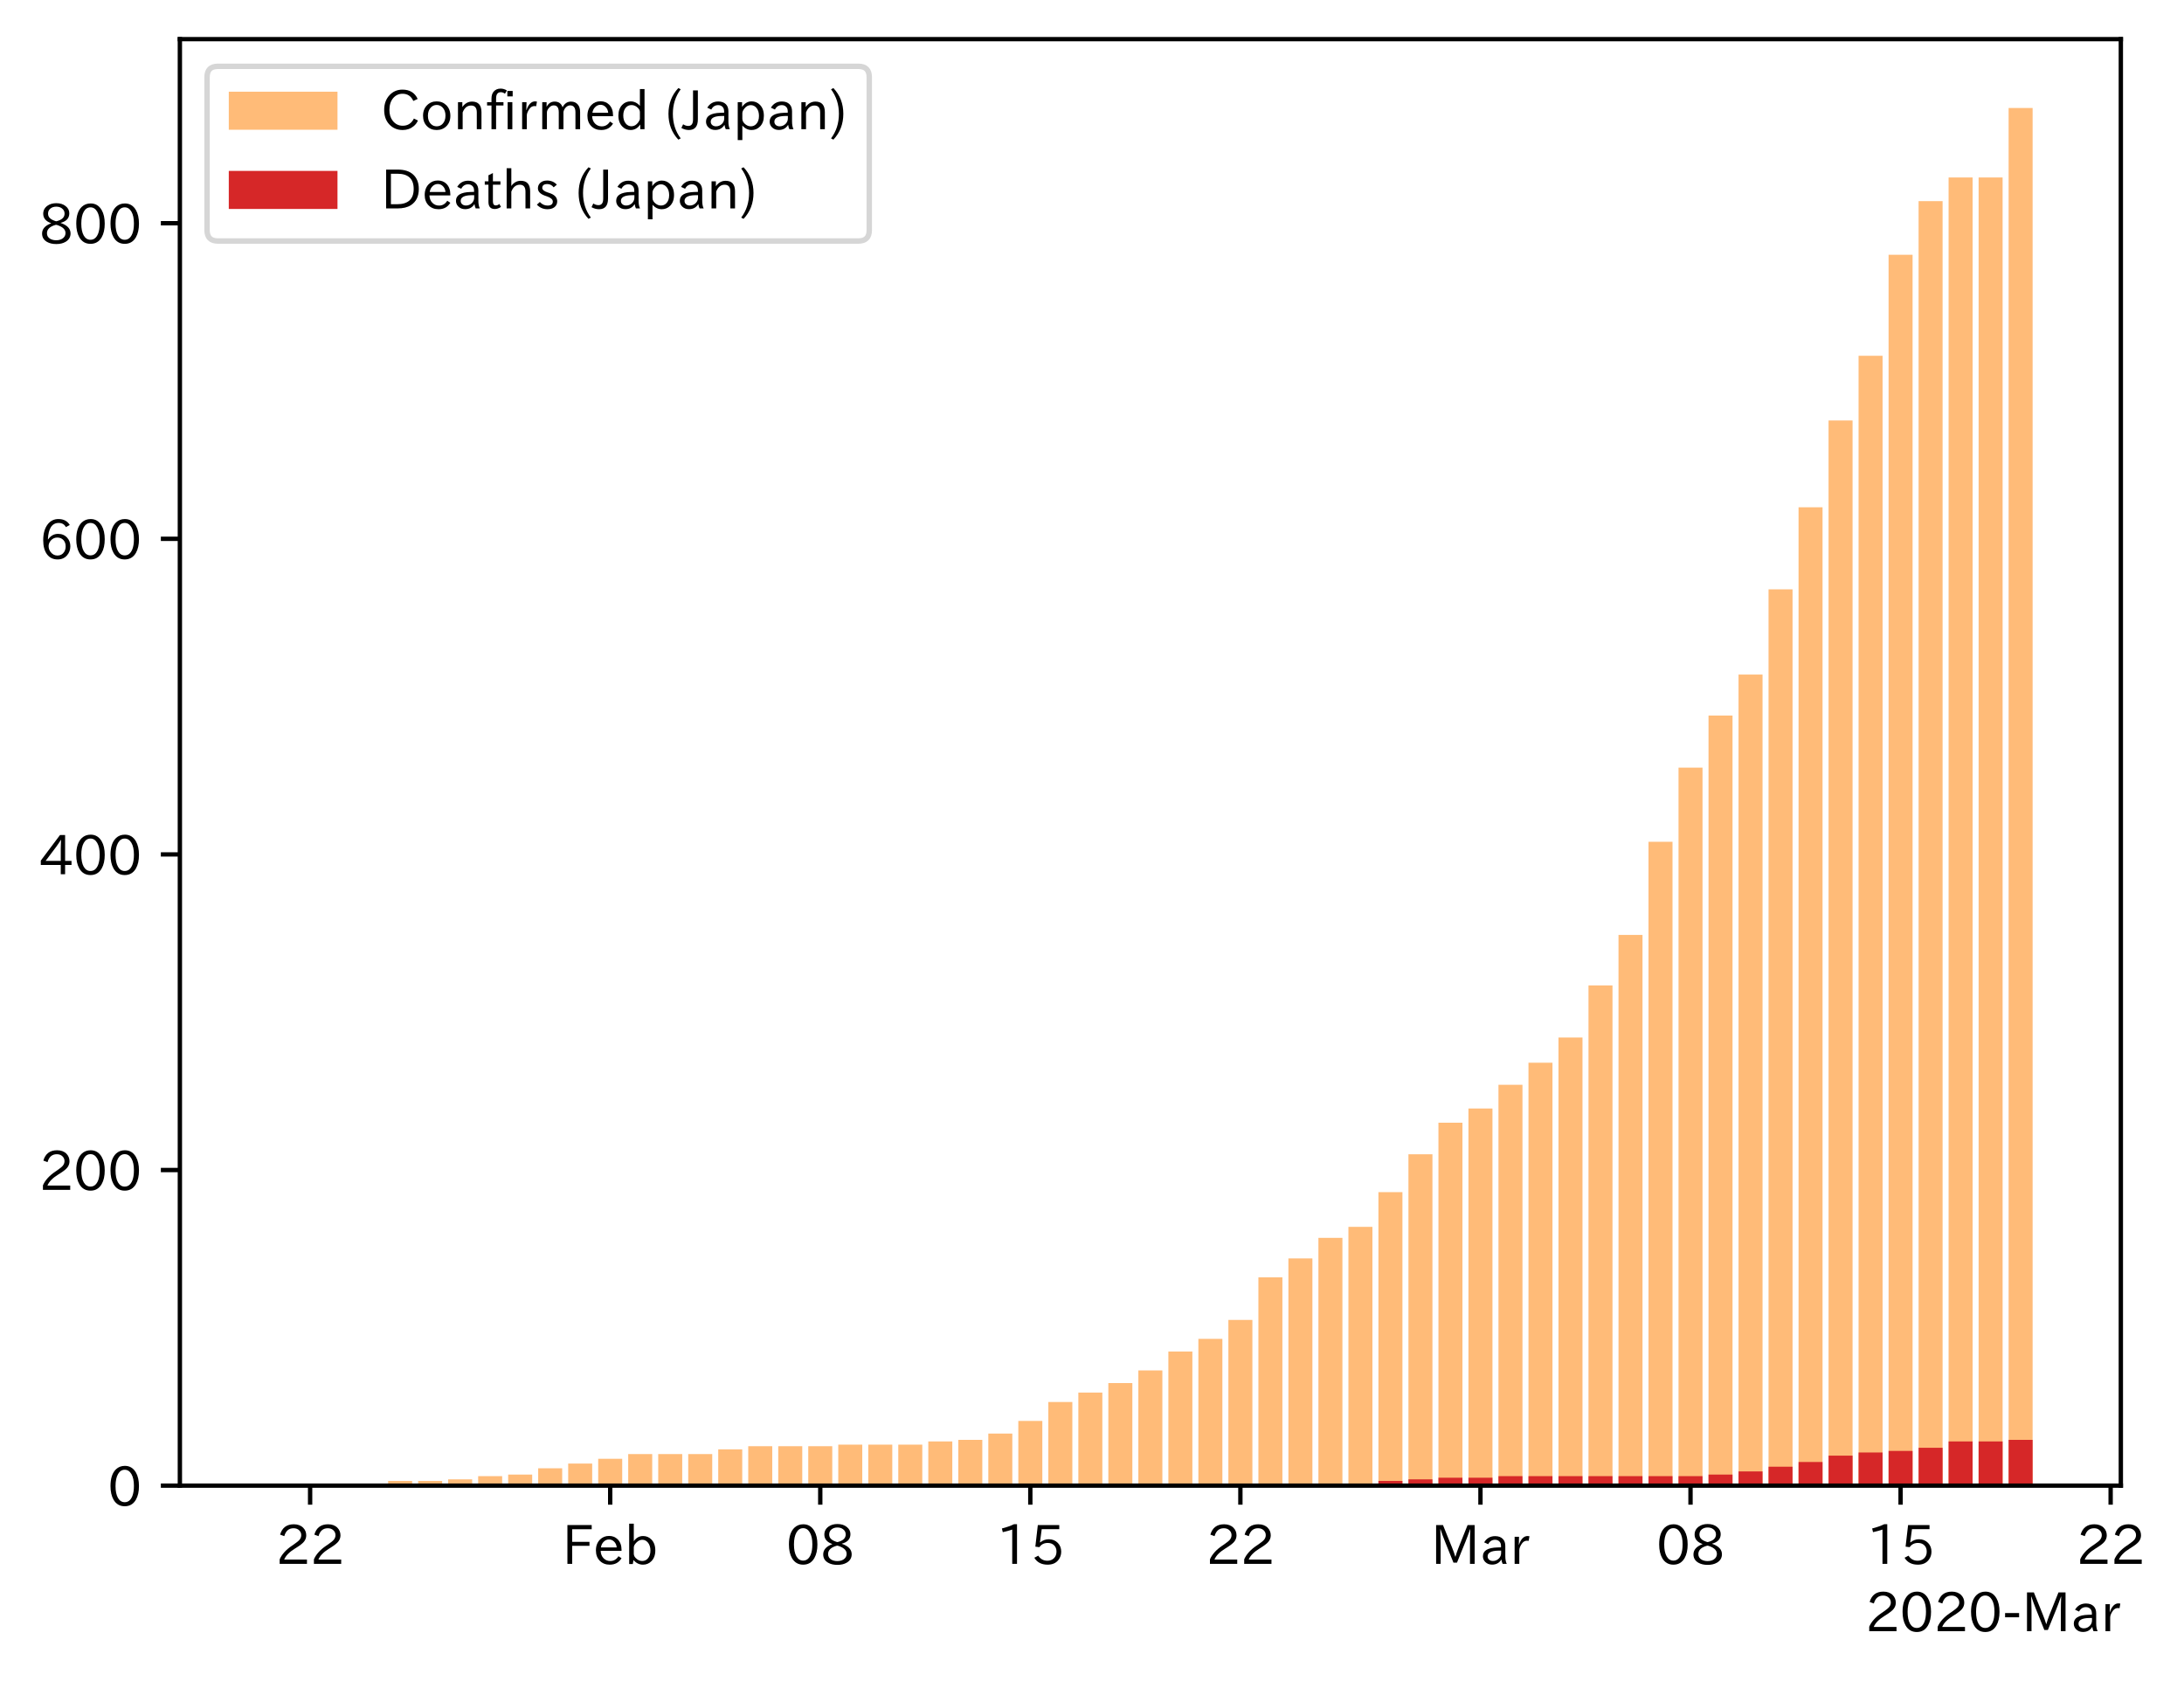 <?xml version="1.0" encoding="utf-8" standalone="no"?>
<!DOCTYPE svg PUBLIC "-//W3C//DTD SVG 1.1//EN"
  "http://www.w3.org/Graphics/SVG/1.1/DTD/svg11.dtd">
<!-- Created with matplotlib (https://matplotlib.org/) -->
<svg height="309.293pt" version="1.1" viewBox="0 0 401.836 309.293" width="401.836pt" xmlns="http://www.w3.org/2000/svg" xmlns:xlink="http://www.w3.org/1999/xlink">
 <defs>
  <style type="text/css">
*{stroke-linecap:butt;stroke-linejoin:round;}
  </style>
 </defs>
 <g id="figure_1">
  <g id="patch_1">
   <path d="M 0 309.293 
L 401.836 309.293 
L 401.836 0 
L 0 0 
z
" style="fill:#ffffff;"/>
  </g>
  <g id="axes_1">
   <g id="patch_2">
    <path d="M 33.095 273.312 
L 390.215 273.312 
L 390.215 7.2 
L 33.095 7.2 
z
" style="fill:#ffffff;"/>
   </g>
   <g id="patch_3">
    <path clip-path="url(#p7e74ed5b62)" d="M 49.328 273.312 
L 53.745 273.312 
L 53.745 273.022 
L 49.328 273.022 
z
" style="fill:#ffbb78;"/>
   </g>
   <g id="patch_4">
    <path clip-path="url(#p7e74ed5b62)" d="M 54.849 273.312 
L 59.266 273.312 
L 59.266 273.022 
L 54.849 273.022 
z
" style="fill:#ffbb78;"/>
   </g>
   <g id="patch_5">
    <path clip-path="url(#p7e74ed5b62)" d="M 60.371 273.312 
L 64.788 273.312 
L 64.788 273.022 
L 60.371 273.022 
z
" style="fill:#ffbb78;"/>
   </g>
   <g id="patch_6">
    <path clip-path="url(#p7e74ed5b62)" d="M 65.892 273.312 
L 70.309 273.312 
L 70.309 273.022 
L 65.892 273.022 
z
" style="fill:#ffbb78;"/>
   </g>
   <g id="patch_7">
    <path clip-path="url(#p7e74ed5b62)" d="M 71.413 273.312 
L 75.83 273.312 
L 75.83 272.441 
L 71.413 272.441 
z
" style="fill:#ffbb78;"/>
   </g>
   <g id="patch_8">
    <path clip-path="url(#p7e74ed5b62)" d="M 76.935 273.312 
L 81.352 273.312 
L 81.352 272.441 
L 76.935 272.441 
z
" style="fill:#ffbb78;"/>
   </g>
   <g id="patch_9">
    <path clip-path="url(#p7e74ed5b62)" d="M 82.456 273.312 
L 86.873 273.312 
L 86.873 272.151 
L 82.456 272.151 
z
" style="fill:#ffbb78;"/>
   </g>
   <g id="patch_10">
    <path clip-path="url(#p7e74ed5b62)" d="M 87.977 273.312 
L 92.394 273.312 
L 92.394 271.57 
L 87.977 271.57 
z
" style="fill:#ffbb78;"/>
   </g>
   <g id="patch_11">
    <path clip-path="url(#p7e74ed5b62)" d="M 93.499 273.312 
L 97.916 273.312 
L 97.916 271.28 
L 93.499 271.28 
z
" style="fill:#ffbb78;"/>
   </g>
   <g id="patch_12">
    <path clip-path="url(#p7e74ed5b62)" d="M 99.02 273.312 
L 103.437 273.312 
L 103.437 270.119 
L 99.02 270.119 
z
" style="fill:#ffbb78;"/>
   </g>
   <g id="patch_13">
    <path clip-path="url(#p7e74ed5b62)" d="M 104.541 273.312 
L 108.958 273.312 
L 108.958 269.248 
L 104.541 269.248 
z
" style="fill:#ffbb78;"/>
   </g>
   <g id="patch_14">
    <path clip-path="url(#p7e74ed5b62)" d="M 110.063 273.312 
L 114.48 273.312 
L 114.48 268.377 
L 110.063 268.377 
z
" style="fill:#ffbb78;"/>
   </g>
   <g id="patch_15">
    <path clip-path="url(#p7e74ed5b62)" d="M 115.584 273.312 
L 120.001 273.312 
L 120.001 267.506 
L 115.584 267.506 
z
" style="fill:#ffbb78;"/>
   </g>
   <g id="patch_16">
    <path clip-path="url(#p7e74ed5b62)" d="M 121.105 273.312 
L 125.522 273.312 
L 125.522 267.506 
L 121.105 267.506 
z
" style="fill:#ffbb78;"/>
   </g>
   <g id="patch_17">
    <path clip-path="url(#p7e74ed5b62)" d="M 126.627 273.312 
L 131.044 273.312 
L 131.044 267.506 
L 126.627 267.506 
z
" style="fill:#ffbb78;"/>
   </g>
   <g id="patch_18">
    <path clip-path="url(#p7e74ed5b62)" d="M 132.148 273.312 
L 136.565 273.312 
L 136.565 266.635 
L 132.148 266.635 
z
" style="fill:#ffbb78;"/>
   </g>
   <g id="patch_19">
    <path clip-path="url(#p7e74ed5b62)" d="M 137.669 273.312 
L 142.086 273.312 
L 142.086 266.054 
L 137.669 266.054 
z
" style="fill:#ffbb78;"/>
   </g>
   <g id="patch_20">
    <path clip-path="url(#p7e74ed5b62)" d="M 143.191 273.312 
L 147.608 273.312 
L 147.608 266.054 
L 143.191 266.054 
z
" style="fill:#ffbb78;"/>
   </g>
   <g id="patch_21">
    <path clip-path="url(#p7e74ed5b62)" d="M 148.712 273.312 
L 153.129 273.312 
L 153.129 266.054 
L 148.712 266.054 
z
" style="fill:#ffbb78;"/>
   </g>
   <g id="patch_22">
    <path clip-path="url(#p7e74ed5b62)" d="M 154.233 273.312 
L 158.65 273.312 
L 158.65 265.764 
L 154.233 265.764 
z
" style="fill:#ffbb78;"/>
   </g>
   <g id="patch_23">
    <path clip-path="url(#p7e74ed5b62)" d="M 159.755 273.312 
L 164.172 273.312 
L 164.172 265.764 
L 159.755 265.764 
z
" style="fill:#ffbb78;"/>
   </g>
   <g id="patch_24">
    <path clip-path="url(#p7e74ed5b62)" d="M 165.276 273.312 
L 169.693 273.312 
L 169.693 265.764 
L 165.276 265.764 
z
" style="fill:#ffbb78;"/>
   </g>
   <g id="patch_25">
    <path clip-path="url(#p7e74ed5b62)" d="M 170.797 273.312 
L 175.214 273.312 
L 175.214 265.183 
L 170.797 265.183 
z
" style="fill:#ffbb78;"/>
   </g>
   <g id="patch_26">
    <path clip-path="url(#p7e74ed5b62)" d="M 176.319 273.312 
L 180.736 273.312 
L 180.736 264.893 
L 176.319 264.893 
z
" style="fill:#ffbb78;"/>
   </g>
   <g id="patch_27">
    <path clip-path="url(#p7e74ed5b62)" d="M 181.84 273.312 
L 186.257 273.312 
L 186.257 263.732 
L 181.84 263.732 
z
" style="fill:#ffbb78;"/>
   </g>
   <g id="patch_28">
    <path clip-path="url(#p7e74ed5b62)" d="M 187.361 273.312 
L 191.779 273.312 
L 191.779 261.409 
L 187.361 261.409 
z
" style="fill:#ffbb78;"/>
   </g>
   <g id="patch_29">
    <path clip-path="url(#p7e74ed5b62)" d="M 192.883 273.312 
L 197.3 273.312 
L 197.3 257.926 
L 192.883 257.926 
z
" style="fill:#ffbb78;"/>
   </g>
   <g id="patch_30">
    <path clip-path="url(#p7e74ed5b62)" d="M 198.404 273.312 
L 202.821 273.312 
L 202.821 256.184 
L 198.404 256.184 
z
" style="fill:#ffbb78;"/>
   </g>
   <g id="patch_31">
    <path clip-path="url(#p7e74ed5b62)" d="M 203.925 273.312 
L 208.343 273.312 
L 208.343 254.442 
L 203.925 254.442 
z
" style="fill:#ffbb78;"/>
   </g>
   <g id="patch_32">
    <path clip-path="url(#p7e74ed5b62)" d="M 209.447 273.312 
L 213.864 273.312 
L 213.864 252.119 
L 209.447 252.119 
z
" style="fill:#ffbb78;"/>
   </g>
   <g id="patch_33">
    <path clip-path="url(#p7e74ed5b62)" d="M 214.968 273.312 
L 219.385 273.312 
L 219.385 248.636 
L 214.968 248.636 
z
" style="fill:#ffbb78;"/>
   </g>
   <g id="patch_34">
    <path clip-path="url(#p7e74ed5b62)" d="M 220.489 273.312 
L 224.907 273.312 
L 224.907 246.313 
L 220.489 246.313 
z
" style="fill:#ffbb78;"/>
   </g>
   <g id="patch_35">
    <path clip-path="url(#p7e74ed5b62)" d="M 226.011 273.312 
L 230.428 273.312 
L 230.428 242.83 
L 226.011 242.83 
z
" style="fill:#ffbb78;"/>
   </g>
   <g id="patch_36">
    <path clip-path="url(#p7e74ed5b62)" d="M 231.532 273.312 
L 235.949 273.312 
L 235.949 234.991 
L 231.532 234.991 
z
" style="fill:#ffbb78;"/>
   </g>
   <g id="patch_37">
    <path clip-path="url(#p7e74ed5b62)" d="M 237.053 273.312 
L 241.471 273.312 
L 241.471 231.507 
L 237.053 231.507 
z
" style="fill:#ffbb78;"/>
   </g>
   <g id="patch_38">
    <path clip-path="url(#p7e74ed5b62)" d="M 242.575 273.312 
L 246.992 273.312 
L 246.992 227.733 
L 242.575 227.733 
z
" style="fill:#ffbb78;"/>
   </g>
   <g id="patch_39">
    <path clip-path="url(#p7e74ed5b62)" d="M 248.096 273.312 
L 252.513 273.312 
L 252.513 225.701 
L 248.096 225.701 
z
" style="fill:#ffbb78;"/>
   </g>
   <g id="patch_40">
    <path clip-path="url(#p7e74ed5b62)" d="M 253.617 273.312 
L 258.035 273.312 
L 258.035 219.314 
L 253.617 219.314 
z
" style="fill:#ffbb78;"/>
   </g>
   <g id="patch_41">
    <path clip-path="url(#p7e74ed5b62)" d="M 259.139 273.312 
L 263.556 273.312 
L 263.556 212.347 
L 259.139 212.347 
z
" style="fill:#ffbb78;"/>
   </g>
   <g id="patch_42">
    <path clip-path="url(#p7e74ed5b62)" d="M 264.66 273.312 
L 269.077 273.312 
L 269.077 206.541 
L 264.66 206.541 
z
" style="fill:#ffbb78;"/>
   </g>
   <g id="patch_43">
    <path clip-path="url(#p7e74ed5b62)" d="M 270.181 273.312 
L 274.599 273.312 
L 274.599 203.928 
L 270.181 203.928 
z
" style="fill:#ffbb78;"/>
   </g>
   <g id="patch_44">
    <path clip-path="url(#p7e74ed5b62)" d="M 275.703 273.312 
L 280.12 273.312 
L 280.12 199.573 
L 275.703 199.573 
z
" style="fill:#ffbb78;"/>
   </g>
   <g id="patch_45">
    <path clip-path="url(#p7e74ed5b62)" d="M 281.224 273.312 
L 285.641 273.312 
L 285.641 195.509 
L 281.224 195.509 
z
" style="fill:#ffbb78;"/>
   </g>
   <g id="patch_46">
    <path clip-path="url(#p7e74ed5b62)" d="M 286.745 273.312 
L 291.163 273.312 
L 291.163 190.864 
L 286.745 190.864 
z
" style="fill:#ffbb78;"/>
   </g>
   <g id="patch_47">
    <path clip-path="url(#p7e74ed5b62)" d="M 292.267 273.312 
L 296.684 273.312 
L 296.684 181.284 
L 292.267 181.284 
z
" style="fill:#ffbb78;"/>
   </g>
   <g id="patch_48">
    <path clip-path="url(#p7e74ed5b62)" d="M 297.788 273.312 
L 302.205 273.312 
L 302.205 171.994 
L 297.788 171.994 
z
" style="fill:#ffbb78;"/>
   </g>
   <g id="patch_49">
    <path clip-path="url(#p7e74ed5b62)" d="M 303.309 273.312 
L 307.727 273.312 
L 307.727 154.866 
L 303.309 154.866 
z
" style="fill:#ffbb78;"/>
   </g>
   <g id="patch_50">
    <path clip-path="url(#p7e74ed5b62)" d="M 308.831 273.312 
L 313.248 273.312 
L 313.248 141.221 
L 308.831 141.221 
z
" style="fill:#ffbb78;"/>
   </g>
   <g id="patch_51">
    <path clip-path="url(#p7e74ed5b62)" d="M 314.352 273.312 
L 318.769 273.312 
L 318.769 131.641 
L 314.352 131.641 
z
" style="fill:#ffbb78;"/>
   </g>
   <g id="patch_52">
    <path clip-path="url(#p7e74ed5b62)" d="M 319.873 273.312 
L 324.291 273.312 
L 324.291 124.093 
L 319.873 124.093 
z
" style="fill:#ffbb78;"/>
   </g>
   <g id="patch_53">
    <path clip-path="url(#p7e74ed5b62)" d="M 325.395 273.312 
L 329.812 273.312 
L 329.812 108.416 
L 325.395 108.416 
z
" style="fill:#ffbb78;"/>
   </g>
   <g id="patch_54">
    <path clip-path="url(#p7e74ed5b62)" d="M 330.916 273.312 
L 335.333 273.312 
L 335.333 93.32 
L 330.916 93.32 
z
" style="fill:#ffbb78;"/>
   </g>
   <g id="patch_55">
    <path clip-path="url(#p7e74ed5b62)" d="M 336.438 273.312 
L 340.855 273.312 
L 340.855 77.353 
L 336.438 77.353 
z
" style="fill:#ffbb78;"/>
   </g>
   <g id="patch_56">
    <path clip-path="url(#p7e74ed5b62)" d="M 341.959 273.312 
L 346.376 273.312 
L 346.376 65.451 
L 341.959 65.451 
z
" style="fill:#ffbb78;"/>
   </g>
   <g id="patch_57">
    <path clip-path="url(#p7e74ed5b62)" d="M 347.48 273.312 
L 351.897 273.312 
L 351.897 46.871 
L 347.48 46.871 
z
" style="fill:#ffbb78;"/>
   </g>
   <g id="patch_58">
    <path clip-path="url(#p7e74ed5b62)" d="M 353.002 273.312 
L 357.419 273.312 
L 357.419 37 
L 353.002 37 
z
" style="fill:#ffbb78;"/>
   </g>
   <g id="patch_59">
    <path clip-path="url(#p7e74ed5b62)" d="M 358.523 273.312 
L 362.94 273.312 
L 362.94 32.646 
L 358.523 32.646 
z
" style="fill:#ffbb78;"/>
   </g>
   <g id="patch_60">
    <path clip-path="url(#p7e74ed5b62)" d="M 364.044 273.312 
L 368.461 273.312 
L 368.461 32.646 
L 364.044 32.646 
z
" style="fill:#ffbb78;"/>
   </g>
   <g id="patch_61">
    <path clip-path="url(#p7e74ed5b62)" d="M 369.566 273.312 
L 373.983 273.312 
L 373.983 19.872 
L 369.566 19.872 
z
" style="fill:#ffbb78;"/>
   </g>
   <g id="patch_62">
    <path clip-path="url(#p7e74ed5b62)" d="M 49.328 273.312 
L 53.745 273.312 
L 53.745 273.312 
L 49.328 273.312 
z
" style="fill:#d62728;"/>
   </g>
   <g id="patch_63">
    <path clip-path="url(#p7e74ed5b62)" d="M 54.849 273.312 
L 59.266 273.312 
L 59.266 273.312 
L 54.849 273.312 
z
" style="fill:#d62728;"/>
   </g>
   <g id="patch_64">
    <path clip-path="url(#p7e74ed5b62)" d="M 60.371 273.312 
L 64.788 273.312 
L 64.788 273.312 
L 60.371 273.312 
z
" style="fill:#d62728;"/>
   </g>
   <g id="patch_65">
    <path clip-path="url(#p7e74ed5b62)" d="M 65.892 273.312 
L 70.309 273.312 
L 70.309 273.312 
L 65.892 273.312 
z
" style="fill:#d62728;"/>
   </g>
   <g id="patch_66">
    <path clip-path="url(#p7e74ed5b62)" d="M 71.413 273.312 
L 75.83 273.312 
L 75.83 273.312 
L 71.413 273.312 
z
" style="fill:#d62728;"/>
   </g>
   <g id="patch_67">
    <path clip-path="url(#p7e74ed5b62)" d="M 76.935 273.312 
L 81.352 273.312 
L 81.352 273.312 
L 76.935 273.312 
z
" style="fill:#d62728;"/>
   </g>
   <g id="patch_68">
    <path clip-path="url(#p7e74ed5b62)" d="M 82.456 273.312 
L 86.873 273.312 
L 86.873 273.312 
L 82.456 273.312 
z
" style="fill:#d62728;"/>
   </g>
   <g id="patch_69">
    <path clip-path="url(#p7e74ed5b62)" d="M 87.977 273.312 
L 92.394 273.312 
L 92.394 273.312 
L 87.977 273.312 
z
" style="fill:#d62728;"/>
   </g>
   <g id="patch_70">
    <path clip-path="url(#p7e74ed5b62)" d="M 93.499 273.312 
L 97.916 273.312 
L 97.916 273.312 
L 93.499 273.312 
z
" style="fill:#d62728;"/>
   </g>
   <g id="patch_71">
    <path clip-path="url(#p7e74ed5b62)" d="M 99.02 273.312 
L 103.437 273.312 
L 103.437 273.312 
L 99.02 273.312 
z
" style="fill:#d62728;"/>
   </g>
   <g id="patch_72">
    <path clip-path="url(#p7e74ed5b62)" d="M 104.541 273.312 
L 108.958 273.312 
L 108.958 273.312 
L 104.541 273.312 
z
" style="fill:#d62728;"/>
   </g>
   <g id="patch_73">
    <path clip-path="url(#p7e74ed5b62)" d="M 110.063 273.312 
L 114.48 273.312 
L 114.48 273.312 
L 110.063 273.312 
z
" style="fill:#d62728;"/>
   </g>
   <g id="patch_74">
    <path clip-path="url(#p7e74ed5b62)" d="M 115.584 273.312 
L 120.001 273.312 
L 120.001 273.312 
L 115.584 273.312 
z
" style="fill:#d62728;"/>
   </g>
   <g id="patch_75">
    <path clip-path="url(#p7e74ed5b62)" d="M 121.105 273.312 
L 125.522 273.312 
L 125.522 273.312 
L 121.105 273.312 
z
" style="fill:#d62728;"/>
   </g>
   <g id="patch_76">
    <path clip-path="url(#p7e74ed5b62)" d="M 126.627 273.312 
L 131.044 273.312 
L 131.044 273.312 
L 126.627 273.312 
z
" style="fill:#d62728;"/>
   </g>
   <g id="patch_77">
    <path clip-path="url(#p7e74ed5b62)" d="M 132.148 273.312 
L 136.565 273.312 
L 136.565 273.312 
L 132.148 273.312 
z
" style="fill:#d62728;"/>
   </g>
   <g id="patch_78">
    <path clip-path="url(#p7e74ed5b62)" d="M 137.669 273.312 
L 142.086 273.312 
L 142.086 273.312 
L 137.669 273.312 
z
" style="fill:#d62728;"/>
   </g>
   <g id="patch_79">
    <path clip-path="url(#p7e74ed5b62)" d="M 143.191 273.312 
L 147.608 273.312 
L 147.608 273.312 
L 143.191 273.312 
z
" style="fill:#d62728;"/>
   </g>
   <g id="patch_80">
    <path clip-path="url(#p7e74ed5b62)" d="M 148.712 273.312 
L 153.129 273.312 
L 153.129 273.312 
L 148.712 273.312 
z
" style="fill:#d62728;"/>
   </g>
   <g id="patch_81">
    <path clip-path="url(#p7e74ed5b62)" d="M 154.233 273.312 
L 158.65 273.312 
L 158.65 273.312 
L 154.233 273.312 
z
" style="fill:#d62728;"/>
   </g>
   <g id="patch_82">
    <path clip-path="url(#p7e74ed5b62)" d="M 159.755 273.312 
L 164.172 273.312 
L 164.172 273.312 
L 159.755 273.312 
z
" style="fill:#d62728;"/>
   </g>
   <g id="patch_83">
    <path clip-path="url(#p7e74ed5b62)" d="M 165.276 273.312 
L 169.693 273.312 
L 169.693 273.312 
L 165.276 273.312 
z
" style="fill:#d62728;"/>
   </g>
   <g id="patch_84">
    <path clip-path="url(#p7e74ed5b62)" d="M 170.797 273.312 
L 175.214 273.312 
L 175.214 273.312 
L 170.797 273.312 
z
" style="fill:#d62728;"/>
   </g>
   <g id="patch_85">
    <path clip-path="url(#p7e74ed5b62)" d="M 176.319 273.312 
L 180.736 273.312 
L 180.736 273.312 
L 176.319 273.312 
z
" style="fill:#d62728;"/>
   </g>
   <g id="patch_86">
    <path clip-path="url(#p7e74ed5b62)" d="M 181.84 273.312 
L 186.257 273.312 
L 186.257 273.022 
L 181.84 273.022 
z
" style="fill:#d62728;"/>
   </g>
   <g id="patch_87">
    <path clip-path="url(#p7e74ed5b62)" d="M 187.361 273.312 
L 191.779 273.312 
L 191.779 273.022 
L 187.361 273.022 
z
" style="fill:#d62728;"/>
   </g>
   <g id="patch_88">
    <path clip-path="url(#p7e74ed5b62)" d="M 192.883 273.312 
L 197.3 273.312 
L 197.3 273.022 
L 192.883 273.022 
z
" style="fill:#d62728;"/>
   </g>
   <g id="patch_89">
    <path clip-path="url(#p7e74ed5b62)" d="M 198.404 273.312 
L 202.821 273.312 
L 202.821 273.022 
L 198.404 273.022 
z
" style="fill:#d62728;"/>
   </g>
   <g id="patch_90">
    <path clip-path="url(#p7e74ed5b62)" d="M 203.925 273.312 
L 208.343 273.312 
L 208.343 273.022 
L 203.925 273.022 
z
" style="fill:#d62728;"/>
   </g>
   <g id="patch_91">
    <path clip-path="url(#p7e74ed5b62)" d="M 209.447 273.312 
L 213.864 273.312 
L 213.864 273.022 
L 209.447 273.022 
z
" style="fill:#d62728;"/>
   </g>
   <g id="patch_92">
    <path clip-path="url(#p7e74ed5b62)" d="M 214.968 273.312 
L 219.385 273.312 
L 219.385 273.022 
L 214.968 273.022 
z
" style="fill:#d62728;"/>
   </g>
   <g id="patch_93">
    <path clip-path="url(#p7e74ed5b62)" d="M 220.489 273.312 
L 224.907 273.312 
L 224.907 273.022 
L 220.489 273.022 
z
" style="fill:#d62728;"/>
   </g>
   <g id="patch_94">
    <path clip-path="url(#p7e74ed5b62)" d="M 226.011 273.312 
L 230.428 273.312 
L 230.428 273.022 
L 226.011 273.022 
z
" style="fill:#d62728;"/>
   </g>
   <g id="patch_95">
    <path clip-path="url(#p7e74ed5b62)" d="M 231.532 273.312 
L 235.949 273.312 
L 235.949 273.022 
L 231.532 273.022 
z
" style="fill:#d62728;"/>
   </g>
   <g id="patch_96">
    <path clip-path="url(#p7e74ed5b62)" d="M 237.053 273.312 
L 241.471 273.312 
L 241.471 273.022 
L 237.053 273.022 
z
" style="fill:#d62728;"/>
   </g>
   <g id="patch_97">
    <path clip-path="url(#p7e74ed5b62)" d="M 242.575 273.312 
L 246.992 273.312 
L 246.992 273.022 
L 242.575 273.022 
z
" style="fill:#d62728;"/>
   </g>
   <g id="patch_98">
    <path clip-path="url(#p7e74ed5b62)" d="M 248.096 273.312 
L 252.513 273.312 
L 252.513 273.022 
L 248.096 273.022 
z
" style="fill:#d62728;"/>
   </g>
   <g id="patch_99">
    <path clip-path="url(#p7e74ed5b62)" d="M 253.617 273.312 
L 258.035 273.312 
L 258.035 272.441 
L 253.617 272.441 
z
" style="fill:#d62728;"/>
   </g>
   <g id="patch_100">
    <path clip-path="url(#p7e74ed5b62)" d="M 259.139 273.312 
L 263.556 273.312 
L 263.556 272.151 
L 259.139 272.151 
z
" style="fill:#d62728;"/>
   </g>
   <g id="patch_101">
    <path clip-path="url(#p7e74ed5b62)" d="M 264.66 273.312 
L 269.077 273.312 
L 269.077 271.86 
L 264.66 271.86 
z
" style="fill:#d62728;"/>
   </g>
   <g id="patch_102">
    <path clip-path="url(#p7e74ed5b62)" d="M 270.181 273.312 
L 274.599 273.312 
L 274.599 271.86 
L 270.181 271.86 
z
" style="fill:#d62728;"/>
   </g>
   <g id="patch_103">
    <path clip-path="url(#p7e74ed5b62)" d="M 275.703 273.312 
L 280.12 273.312 
L 280.12 271.57 
L 275.703 271.57 
z
" style="fill:#d62728;"/>
   </g>
   <g id="patch_104">
    <path clip-path="url(#p7e74ed5b62)" d="M 281.224 273.312 
L 285.641 273.312 
L 285.641 271.57 
L 281.224 271.57 
z
" style="fill:#d62728;"/>
   </g>
   <g id="patch_105">
    <path clip-path="url(#p7e74ed5b62)" d="M 286.745 273.312 
L 291.163 273.312 
L 291.163 271.57 
L 286.745 271.57 
z
" style="fill:#d62728;"/>
   </g>
   <g id="patch_106">
    <path clip-path="url(#p7e74ed5b62)" d="M 292.267 273.312 
L 296.684 273.312 
L 296.684 271.57 
L 292.267 271.57 
z
" style="fill:#d62728;"/>
   </g>
   <g id="patch_107">
    <path clip-path="url(#p7e74ed5b62)" d="M 297.788 273.312 
L 302.205 273.312 
L 302.205 271.57 
L 297.788 271.57 
z
" style="fill:#d62728;"/>
   </g>
   <g id="patch_108">
    <path clip-path="url(#p7e74ed5b62)" d="M 303.309 273.312 
L 307.727 273.312 
L 307.727 271.57 
L 303.309 271.57 
z
" style="fill:#d62728;"/>
   </g>
   <g id="patch_109">
    <path clip-path="url(#p7e74ed5b62)" d="M 308.831 273.312 
L 313.248 273.312 
L 313.248 271.57 
L 308.831 271.57 
z
" style="fill:#d62728;"/>
   </g>
   <g id="patch_110">
    <path clip-path="url(#p7e74ed5b62)" d="M 314.352 273.312 
L 318.769 273.312 
L 318.769 271.28 
L 314.352 271.28 
z
" style="fill:#d62728;"/>
   </g>
   <g id="patch_111">
    <path clip-path="url(#p7e74ed5b62)" d="M 319.873 273.312 
L 324.291 273.312 
L 324.291 270.699 
L 319.873 270.699 
z
" style="fill:#d62728;"/>
   </g>
   <g id="patch_112">
    <path clip-path="url(#p7e74ed5b62)" d="M 325.395 273.312 
L 329.812 273.312 
L 329.812 269.828 
L 325.395 269.828 
z
" style="fill:#d62728;"/>
   </g>
   <g id="patch_113">
    <path clip-path="url(#p7e74ed5b62)" d="M 330.916 273.312 
L 335.333 273.312 
L 335.333 268.957 
L 330.916 268.957 
z
" style="fill:#d62728;"/>
   </g>
   <g id="patch_114">
    <path clip-path="url(#p7e74ed5b62)" d="M 336.438 273.312 
L 340.855 273.312 
L 340.855 267.796 
L 336.438 267.796 
z
" style="fill:#d62728;"/>
   </g>
   <g id="patch_115">
    <path clip-path="url(#p7e74ed5b62)" d="M 341.959 273.312 
L 346.376 273.312 
L 346.376 267.216 
L 341.959 267.216 
z
" style="fill:#d62728;"/>
   </g>
   <g id="patch_116">
    <path clip-path="url(#p7e74ed5b62)" d="M 347.48 273.312 
L 351.897 273.312 
L 351.897 266.925 
L 347.48 266.925 
z
" style="fill:#d62728;"/>
   </g>
   <g id="patch_117">
    <path clip-path="url(#p7e74ed5b62)" d="M 353.002 273.312 
L 357.419 273.312 
L 357.419 266.345 
L 353.002 266.345 
z
" style="fill:#d62728;"/>
   </g>
   <g id="patch_118">
    <path clip-path="url(#p7e74ed5b62)" d="M 358.523 273.312 
L 362.94 273.312 
L 362.94 265.183 
L 358.523 265.183 
z
" style="fill:#d62728;"/>
   </g>
   <g id="patch_119">
    <path clip-path="url(#p7e74ed5b62)" d="M 364.044 273.312 
L 368.461 273.312 
L 368.461 265.183 
L 364.044 265.183 
z
" style="fill:#d62728;"/>
   </g>
   <g id="patch_120">
    <path clip-path="url(#p7e74ed5b62)" d="M 369.566 273.312 
L 373.983 273.312 
L 373.983 264.893 
L 369.566 264.893 
z
" style="fill:#d62728;"/>
   </g>
   <g id="matplotlib.axis_1">
    <g id="xtick_1">
     <g id="line2d_1">
      <defs>
       <path d="M 0 0 
L 0 3.5 
" id="m3ea7e4616d" style="stroke:#000000;stroke-width:0.8;"/>
      </defs>
      <g>
       <use style="stroke:#000000;stroke-width:0.8;" x="57.058" xlink:href="#m3ea7e4616d" y="273.312"/>
      </g>
     </g>
     <g id="text_1">
      <!-- 22 -->
      <defs>
       <path d="M 57.172 0.984 
L 6.984 0.984 
L 6.984 9.281 
Q 12.891 23.047 29.594 34.422 
L 32.375 36.281 
Q 40.922 42.141 43.609 45.406 
Q 46.688 49.266 46.688 53.812 
Q 46.688 58.938 43.062 62.547 
Q 39.062 66.547 32.562 66.547 
Q 19.531 66.547 15.484 52 
L 7.766 54.781 
Q 13.328 73.828 33.062 73.828 
Q 43.844 73.828 50.25 67.438 
Q 55.859 61.672 55.859 53.516 
Q 55.859 47.469 52.25 42.531 
Q 48.922 37.75 36.969 30.281 
L 34.859 29 
Q 19.625 19.578 15.281 8.891 
L 57.172 8.891 
z
" id="IPAexGothic-50"/>
      </defs>
      <g transform="translate(50.759 287.803)scale(0.1 -0.1)">
       <use xlink:href="#IPAexGothic-50"/>
       <use x="62.988" xlink:href="#IPAexGothic-50"/>
      </g>
     </g>
    </g>
    <g id="xtick_2">
     <g id="line2d_2">
      <g>
       <use style="stroke:#000000;stroke-width:0.8;" x="112.271" xlink:href="#m3ea7e4616d" y="273.312"/>
      </g>
     </g>
     <g id="text_2">
      <!-- Feb -->
      <defs>
       <path d="M 54.203 64.703 
L 18.312 64.703 
L 18.312 41.5 
L 50.094 41.5 
L 50.094 34.188 
L 18.312 34.188 
L 18.312 0.984 
L 9.516 0.984 
L 9.516 72.406 
L 54.203 72.406 
z
" id="IPAexGothic-70"/>
       <path d="M 13.484 24.906 
Q 13.922 16.266 18.891 11.281 
Q 23.969 6.203 31.203 6.203 
Q 40.719 6.203 46.297 15.094 
L 51.906 11.375 
Q 44.828 -0.484 30.172 -0.484 
Q 19.094 -0.484 11.969 6.594 
Q 4.781 13.812 4.781 25.641 
Q 4.781 38.188 12.312 45.703 
Q 19 52.391 29 52.391 
Q 38.422 52.391 44.781 46.188 
Q 51.906 38.969 51.906 26.906 
L 51.906 24.906 
z
M 43.062 31.203 
Q 42.328 37.984 38.281 41.891 
Q 34.281 45.906 28.812 45.906 
Q 22.469 45.906 17.969 40.484 
Q 14.891 36.812 13.969 31.203 
z
" id="IPAexGothic-101"/>
       <path d="M 17.578 42.672 
Q 24.219 52.203 34.672 52.203 
Q 43.562 52.203 49.859 45.906 
Q 57.172 38.578 57.172 25.688 
Q 57.172 13.094 49.859 5.812 
Q 43.562 -0.484 34.469 -0.484 
Q 24.359 -0.484 17 8.062 
L 15.766 0.688 
L 9.078 0.688 
L 9.078 74.906 
L 17.578 74.906 
z
M 17.578 31.203 
L 17.578 19.578 
Q 17.578 13.875 23.875 9.375 
Q 28.172 6.297 33.109 6.297 
Q 38.875 6.297 42.875 10.297 
Q 48.188 15.766 48.188 25.484 
Q 48.188 34.281 43.797 39.891 
Q 39.453 45.312 33.203 45.312 
Q 27.484 45.312 22.469 40.281 
Q 17.578 35.406 17.578 31.203 
z
" id="IPAexGothic-98"/>
      </defs>
      <g transform="translate(103.448 287.803)scale(0.1 -0.1)">
       <use xlink:href="#IPAexGothic-70"/>
       <use x="57.178" xlink:href="#IPAexGothic-101"/>
       <use x="114.062" xlink:href="#IPAexGothic-98"/>
      </g>
     </g>
    </g>
    <g id="xtick_3">
     <g id="line2d_3">
      <g>
       <use style="stroke:#000000;stroke-width:0.8;" x="150.921" xlink:href="#m3ea7e4616d" y="273.312"/>
      </g>
     </g>
     <g id="text_3">
      <!-- 08 -->
      <defs>
       <path d="M 31.844 73.828 
Q 45.016 73.828 52.094 61.625 
Q 57.719 51.953 57.719 36.625 
Q 57.719 21.438 52.094 11.578 
Q 45.125 -0.484 31.5 -0.484 
Q 17.922 -0.484 10.938 11.578 
Q 5.328 21.438 5.328 36.719 
Q 5.328 58.016 15.625 67.719 
Q 22.172 73.828 31.844 73.828 
z
M 31.5 66.656 
Q 23.688 66.656 19.188 58.734 
Q 14.594 50.734 14.594 36.625 
Q 14.594 22.75 19.094 14.797 
Q 23.641 6.984 31.5 6.984 
Q 40.922 6.984 45.453 18.016 
Q 48.438 25.344 48.438 37.109 
Q 48.438 50.875 43.844 58.734 
Q 39.203 66.656 31.5 66.656 
z
" id="IPAexGothic-48"/>
       <path d="M 39.703 37.891 
Q 57.812 31.734 57.812 18.703 
Q 57.812 8.453 48.438 3.078 
Q 41.609 -0.875 31.5 -0.875 
Q 21.344 -0.875 14.5 3.078 
Q 5.422 8.297 5.422 18.406 
Q 5.422 31.062 22.016 37.203 
L 22.016 37.5 
Q 7.516 42.719 7.516 54.828 
Q 7.516 64.062 15.328 69.625 
Q 21.969 74.312 31.547 74.312 
Q 42.234 74.312 48.922 68.797 
Q 55.516 63.578 55.516 55.719 
Q 55.516 42.281 39.703 38.188 
z
M 31.594 41.016 
Q 46.828 44.625 46.828 55.125 
Q 46.828 61.188 41.797 64.844 
Q 37.703 67.922 31.5 67.922 
Q 25.094 67.922 20.797 64.5 
Q 16.406 60.891 16.406 55.031 
Q 16.406 49.219 21.094 45.703 
Q 23.344 43.891 26.906 42.531 
Q 31 40.875 31.594 41.016 
z
M 30.906 34.516 
Q 14.406 30.172 14.406 19 
Q 14.406 12.109 20.516 8.688 
Q 25.094 6.109 31.391 6.109 
Q 40.234 6.109 45.016 10.891 
Q 48.531 14.406 48.531 19.531 
Q 48.531 24.906 43.656 28.906 
Q 40.766 31.156 36.719 32.812 
Q 31.984 34.719 30.906 34.516 
z
" id="IPAexGothic-56"/>
      </defs>
      <g transform="translate(144.622 287.803)scale(0.1 -0.1)">
       <use xlink:href="#IPAexGothic-48"/>
       <use x="62.988" xlink:href="#IPAexGothic-56"/>
      </g>
     </g>
    </g>
    <g id="xtick_4">
     <g id="line2d_4">
      <g>
       <use style="stroke:#000000;stroke-width:0.8;" x="189.57" xlink:href="#m3ea7e4616d" y="273.312"/>
      </g>
     </g>
     <g id="text_4">
      <!-- 15 -->
      <defs>
       <path d="M 38.484 0.984 
L 29.688 0.984 
L 29.688 64.109 
Q 21.438 61.281 12.312 59.328 
L 10.688 66.109 
Q 23.734 69.391 32.906 73.922 
L 38.484 73.922 
z
" id="IPAexGothic-49"/>
       <path d="M 18.406 40.672 
Q 25.531 46.297 33.938 46.297 
Q 44 46.297 50.641 39.5 
Q 56.844 33.016 56.844 23.391 
Q 56.844 14.656 51.516 8.016 
Q 44.828 -0.484 31.734 -0.484 
Q 14.984 -0.484 7.328 12.25 
L 14.656 16.062 
Q 20.453 6.781 31.453 6.781 
Q 38.531 6.781 43.266 11.188 
Q 48.141 15.828 48.141 23.484 
Q 48.141 30.719 43.844 35.016 
Q 39.359 39.5 32.125 39.5 
Q 21.969 39.5 16.75 31.688 
L 9.234 32.672 
L 13.812 72.406 
L 53.219 72.406 
L 53.219 64.891 
L 20.953 64.891 
L 17.719 40.672 
z
" id="IPAexGothic-53"/>
      </defs>
      <g transform="translate(183.272 287.803)scale(0.1 -0.1)">
       <use xlink:href="#IPAexGothic-49"/>
       <use x="62.988" xlink:href="#IPAexGothic-53"/>
      </g>
     </g>
    </g>
    <g id="xtick_5">
     <g id="line2d_5">
      <g>
       <use style="stroke:#000000;stroke-width:0.8;" x="228.219" xlink:href="#m3ea7e4616d" y="273.312"/>
      </g>
     </g>
     <g id="text_5">
      <!-- 22 -->
      <g transform="translate(221.921 287.803)scale(0.1 -0.1)">
       <use xlink:href="#IPAexGothic-50"/>
       <use x="62.988" xlink:href="#IPAexGothic-50"/>
      </g>
     </g>
    </g>
    <g id="xtick_6">
     <g id="line2d_6">
      <g>
       <use style="stroke:#000000;stroke-width:0.8;" x="272.39" xlink:href="#m3ea7e4616d" y="273.312"/>
      </g>
     </g>
     <g id="text_6">
      <!-- Mar -->
      <defs>
       <path d="M 80.422 0.984 
L 71.828 0.984 
L 71.828 39.594 
Q 71.828 51.266 72.406 64.594 
L 72.016 64.594 
Q 68.062 53.266 63.531 41.797 
L 47.906 3.266 
L 41.406 3.266 
L 25.641 42.578 
Q 20.75 54.781 17.625 64.703 
L 17.234 64.703 
Q 17.828 48.922 17.828 39.891 
L 17.828 0.984 
L 9.516 0.984 
L 9.516 72.406 
L 22.125 72.406 
L 39.109 30.375 
Q 42.141 23 44.828 14.156 
L 45.125 14.156 
Q 47.312 22.125 50.531 30.172 
L 67.438 72.406 
L 80.422 72.406 
z
" id="IPAexGothic-77"/>
       <path d="M 49.312 0.984 
L 41.75 0.984 
Q 39.984 4.734 39.547 8.688 
L 39.203 8.688 
Q 33.547 -0.391 22.312 -0.391 
Q 14.594 -0.391 9.719 4.5 
Q 5.422 8.797 5.422 14.984 
Q 5.422 30.422 32.031 31.203 
L 38.719 31.391 
L 38.719 33.984 
Q 38.719 39.203 35.75 42.188 
Q 32.625 45.312 27.734 45.312 
Q 19.344 45.312 15.141 37.156 
L 7.719 40.578 
Q 14.656 52 27.938 52 
Q 37.109 52 42.047 46.875 
Q 46.625 42.281 46.625 33.891 
L 46.625 15.578 
Q 46.625 6.25 49.312 0.984 
z
M 38.922 25.391 
L 33.453 25.297 
Q 14.109 24.859 14.109 14.891 
Q 14.109 11.375 16.406 9.078 
Q 19.234 6.297 23.828 6.297 
Q 30.219 6.297 34.906 10.984 
Q 38.922 15.141 38.922 21 
z
" id="IPAexGothic-97"/>
       <path d="M 36.078 51.812 
L 34.578 43.266 
Q 32.906 43.609 31.594 43.609 
Q 25.828 43.609 22.078 38.188 
Q 17.391 31.344 17.391 26.172 
L 17.391 0.984 
L 8.797 0.984 
L 8.797 50.781 
L 16.891 50.781 
L 16.5 35.984 
L 16.703 35.984 
Q 22.219 52.203 32.766 52.203 
Q 34.469 52.203 36.078 51.812 
z
" id="IPAexGothic-114"/>
      </defs>
      <g transform="translate(263.281 287.803)scale(0.1 -0.1)">
       <use xlink:href="#IPAexGothic-77"/>
       <use x="90.186" xlink:href="#IPAexGothic-97"/>
       <use x="145.166" xlink:href="#IPAexGothic-114"/>
      </g>
     </g>
    </g>
    <g id="xtick_7">
     <g id="line2d_7">
      <g>
       <use style="stroke:#000000;stroke-width:0.8;" x="311.039" xlink:href="#m3ea7e4616d" y="273.312"/>
      </g>
     </g>
     <g id="text_7">
      <!-- 08 -->
      <g transform="translate(304.741 287.803)scale(0.1 -0.1)">
       <use xlink:href="#IPAexGothic-48"/>
       <use x="62.988" xlink:href="#IPAexGothic-56"/>
      </g>
     </g>
    </g>
    <g id="xtick_8">
     <g id="line2d_8">
      <g>
       <use style="stroke:#000000;stroke-width:0.8;" x="349.689" xlink:href="#m3ea7e4616d" y="273.312"/>
      </g>
     </g>
     <g id="text_8">
      <!-- 15 -->
      <g transform="translate(343.39 287.803)scale(0.1 -0.1)">
       <use xlink:href="#IPAexGothic-49"/>
       <use x="62.988" xlink:href="#IPAexGothic-53"/>
      </g>
     </g>
    </g>
    <g id="xtick_9">
     <g id="line2d_9">
      <g>
       <use style="stroke:#000000;stroke-width:0.8;" x="388.338" xlink:href="#m3ea7e4616d" y="273.312"/>
      </g>
     </g>
     <g id="text_9">
      <!-- 22 -->
      <g transform="translate(382.04 287.803)scale(0.1 -0.1)">
       <use xlink:href="#IPAexGothic-50"/>
       <use x="62.988" xlink:href="#IPAexGothic-50"/>
      </g>
     </g>
    </g>
    <g id="text_10">
     <!-- 2020-Mar -->
     <defs>
      <path d="M 30.766 26.609 
L 4.984 26.609 
L 4.984 34.422 
L 30.766 34.422 
z
" id="IPAexGothic-45"/>
     </defs>
     <g transform="translate(343.223 300.193)scale(0.1 -0.1)">
      <use xlink:href="#IPAexGothic-50"/>
      <use x="62.988" xlink:href="#IPAexGothic-48"/>
      <use x="125.977" xlink:href="#IPAexGothic-50"/>
      <use x="188.965" xlink:href="#IPAexGothic-48"/>
      <use x="251.953" xlink:href="#IPAexGothic-45"/>
      <use x="287.744" xlink:href="#IPAexGothic-77"/>
      <use x="377.93" xlink:href="#IPAexGothic-97"/>
      <use x="432.91" xlink:href="#IPAexGothic-114"/>
     </g>
    </g>
   </g>
   <g id="matplotlib.axis_2">
    <g id="ytick_1">
     <g id="line2d_10">
      <defs>
       <path d="M 0 0 
L -3.5 0 
" id="mdb34e1fa7e" style="stroke:#000000;stroke-width:0.8;"/>
      </defs>
      <g>
       <use style="stroke:#000000;stroke-width:0.8;" x="33.095" xlink:href="#mdb34e1fa7e" y="273.312"/>
      </g>
     </g>
     <g id="text_11">
      <!-- 0 -->
      <g transform="translate(19.797 277.057)scale(0.1 -0.1)">
       <use xlink:href="#IPAexGothic-48"/>
      </g>
     </g>
    </g>
    <g id="ytick_2">
     <g id="line2d_11">
      <g>
       <use style="stroke:#000000;stroke-width:0.8;" x="33.095" xlink:href="#mdb34e1fa7e" y="215.25"/>
      </g>
     </g>
     <g id="text_12">
      <!-- 200 -->
      <g transform="translate(7.2 218.995)scale(0.1 -0.1)">
       <use xlink:href="#IPAexGothic-50"/>
       <use x="62.988" xlink:href="#IPAexGothic-48"/>
       <use x="125.977" xlink:href="#IPAexGothic-48"/>
      </g>
     </g>
    </g>
    <g id="ytick_3">
     <g id="line2d_12">
      <g>
       <use style="stroke:#000000;stroke-width:0.8;" x="33.095" xlink:href="#mdb34e1fa7e" y="157.188"/>
      </g>
     </g>
     <g id="text_13">
      <!-- 400 -->
      <defs>
       <path d="M 59.578 18.109 
L 47.797 18.109 
L 47.797 0.984 
L 39.797 0.984 
L 39.797 18.109 
L 3.078 18.109 
L 3.078 26.125 
L 38.375 73.094 
L 47.797 73.094 
L 47.797 25.531 
L 59.578 25.531 
z
M 40.281 64.203 
L 39.984 64.203 
Q 35.594 57.125 31.297 51.312 
L 11.859 25.531 
L 39.797 25.531 
L 39.797 49.125 
Q 39.797 54.391 40.281 64.203 
z
" id="IPAexGothic-52"/>
      </defs>
      <g transform="translate(7.2 160.934)scale(0.1 -0.1)">
       <use xlink:href="#IPAexGothic-52"/>
       <use x="62.988" xlink:href="#IPAexGothic-48"/>
       <use x="125.977" xlink:href="#IPAexGothic-48"/>
      </g>
     </g>
    </g>
    <g id="ytick_4">
     <g id="line2d_13">
      <g>
       <use style="stroke:#000000;stroke-width:0.8;" x="33.095" xlink:href="#mdb34e1fa7e" y="99.126"/>
      </g>
     </g>
     <g id="text_14">
      <!-- 600 -->
      <defs>
       <path d="M 16.5 36.375 
Q 23.578 46.578 34.906 46.578 
Q 45.406 46.578 51.812 39.266 
Q 57.422 32.906 57.422 23.781 
Q 57.422 13.812 51.125 6.781 
Q 44.578 -0.484 34.031 -0.484 
Q 21.484 -0.484 14.406 9.078 
Q 7.516 18.406 7.516 34.812 
Q 7.516 53.516 15.828 64.203 
Q 23.344 73.828 35.5 73.828 
Q 49.859 73.828 56.391 62.891 
L 49.219 58.984 
Q 45.219 66.656 35.938 66.656 
Q 17.484 66.656 16.109 36.375 
z
M 33.453 39.797 
Q 26.312 39.797 21.625 34.469 
Q 17.438 29.688 17.438 24.078 
Q 17.438 18.062 21.141 13.188 
Q 26.125 6.688 33.734 6.688 
Q 41.703 6.688 45.953 13.188 
Q 48.828 17.625 48.828 23.484 
Q 48.828 30.375 45.016 34.812 
Q 40.625 39.797 33.453 39.797 
z
" id="IPAexGothic-54"/>
      </defs>
      <g transform="translate(7.2 102.872)scale(0.1 -0.1)">
       <use xlink:href="#IPAexGothic-54"/>
       <use x="62.988" xlink:href="#IPAexGothic-48"/>
       <use x="125.977" xlink:href="#IPAexGothic-48"/>
      </g>
     </g>
    </g>
    <g id="ytick_5">
     <g id="line2d_14">
      <g>
       <use style="stroke:#000000;stroke-width:0.8;" x="33.095" xlink:href="#mdb34e1fa7e" y="41.065"/>
      </g>
     </g>
     <g id="text_15">
      <!-- 800 -->
      <g transform="translate(7.2 44.81)scale(0.1 -0.1)">
       <use xlink:href="#IPAexGothic-56"/>
       <use x="62.988" xlink:href="#IPAexGothic-48"/>
       <use x="125.977" xlink:href="#IPAexGothic-48"/>
      </g>
     </g>
    </g>
   </g>
   <g id="patch_121">
    <path d="M 33.095 273.312 
L 33.095 7.2 
" style="fill:none;stroke:#000000;stroke-linecap:square;stroke-linejoin:miter;stroke-width:0.8;"/>
   </g>
   <g id="patch_122">
    <path d="M 390.215 273.312 
L 390.215 7.2 
" style="fill:none;stroke:#000000;stroke-linecap:square;stroke-linejoin:miter;stroke-width:0.8;"/>
   </g>
   <g id="patch_123">
    <path d="M 33.095 273.312 
L 390.215 273.312 
" style="fill:none;stroke:#000000;stroke-linecap:square;stroke-linejoin:miter;stroke-width:0.8;"/>
   </g>
   <g id="patch_124">
    <path d="M 33.095 7.2 
L 390.215 7.2 
" style="fill:none;stroke:#000000;stroke-linecap:square;stroke-linejoin:miter;stroke-width:0.8;"/>
   </g>
   <g id="legend_1">
    <g id="patch_125">
     <path d="M 40.095 44.341 
L 157.938 44.341 
Q 159.938 44.341 159.938 42.341 
L 159.938 14.2 
Q 159.938 12.2 157.938 12.2 
L 40.095 12.2 
Q 38.095 12.2 38.095 14.2 
L 38.095 42.341 
Q 38.095 44.341 40.095 44.341 
z
" style="fill:#ffffff;opacity:0.8;stroke:#cccccc;stroke-linejoin:miter;"/>
    </g>
    <g id="patch_126">
     <path d="M 42.095 23.87 
L 62.095 23.87 
L 62.095 16.87 
L 42.095 16.87 
z
" style="fill:#ffbb78;"/>
    </g>
    <g id="text_16">
     <!-- Confirmed (Japan) -->
     <defs>
      <path d="M 68.016 17 
Q 65.328 10.844 60.297 6.688 
Q 51.766 -0.484 39.984 -0.484 
Q 24.812 -0.484 14.984 10.203 
Q 5.906 20.219 5.906 36.422 
Q 5.906 53.219 15.828 63.719 
Q 25.297 73.828 39.594 73.828 
Q 59.578 73.828 67.531 56.688 
L 59.516 52.984 
Q 53.516 66.219 39.703 66.219 
Q 29.547 66.219 22.703 58.5 
Q 15.531 50.25 15.531 36.281 
Q 15.531 24.219 21.625 16.5 
Q 28.766 7.375 40.047 7.375 
Q 54 7.375 60.594 20.609 
z
" id="IPAexGothic-67"/>
      <path d="M 29.984 52.203 
Q 40.531 52.203 47.75 45.125 
Q 55.172 37.703 55.172 25.594 
Q 55.172 13.875 47.906 6.594 
Q 40.766 -0.484 29.984 -0.484 
Q 19.188 -0.484 12.203 6.5 
Q 4.891 13.766 4.891 25.875 
Q 4.891 37.703 12.312 45.125 
Q 19.391 52.203 29.984 52.203 
z
M 29.984 45.609 
Q 23.734 45.609 19.391 41.109 
Q 13.875 35.594 13.875 25.781 
Q 13.875 16.109 19.281 10.688 
Q 23.688 6.297 29.984 6.297 
Q 36.422 6.297 40.766 10.797 
Q 46.188 16.219 46.188 26.125 
Q 46.188 35.453 40.672 41.109 
Q 36.188 45.609 29.984 45.609 
z
" id="IPAexGothic-111"/>
      <path d="M 52 0.984 
L 43.406 0.984 
L 43.406 31.891 
Q 43.406 44.578 32.906 44.578 
Q 22.312 44.578 17.391 31.891 
L 17.391 0.984 
L 8.797 0.984 
L 8.797 50.781 
L 16.797 50.781 
L 16.797 41.797 
Q 23.828 51.812 34.719 51.812 
Q 52 51.812 52 32.375 
z
" id="IPAexGothic-110"/>
      <path d="M 38.375 72.219 
L 34.812 66.312 
Q 31.109 69.094 27.203 69.094 
Q 18.5 69.094 18.5 57.375 
L 18.5 50.781 
L 32.078 50.781 
L 32.078 44.672 
L 18.5 44.672 
L 18.5 0.984 
L 10.016 0.984 
L 10.016 44.672 
L 1.906 44.672 
L 1.906 50.781 
L 10.016 50.781 
L 10.016 57.172 
Q 10.016 65.438 13.922 70.062 
Q 18.75 75.688 26.703 75.688 
Q 33.062 75.688 38.375 72.219 
z
" id="IPAexGothic-102"/>
      <path d="M 18.406 61.375 
L 8.594 61.375 
L 8.594 71.391 
L 18.406 71.391 
z
M 17.781 0.984 
L 9.188 0.984 
L 9.188 50.781 
L 17.781 50.781 
z
" id="IPAexGothic-105"/>
      <path d="M 78.469 0.984 
L 69.875 0.984 
L 69.875 32.172 
Q 69.875 44.828 60.109 44.828 
Q 55.469 44.828 51.609 40.531 
Q 48.875 37.453 47.797 32.859 
L 47.797 0.984 
L 39.203 0.984 
L 39.203 32.281 
Q 39.203 44.828 29.984 44.828 
Q 25.094 44.828 21.391 40.531 
Q 17.391 36.031 17.391 31.891 
L 17.391 0.984 
L 8.797 0.984 
L 8.797 50.781 
L 16.797 50.781 
L 16.797 42.188 
Q 21.734 51.812 31.688 51.812 
Q 42.578 51.812 46.188 41.359 
Q 51.609 51.812 61.766 51.812 
Q 69.969 51.812 74.562 46 
Q 78.469 41.219 78.469 32.375 
z
" id="IPAexGothic-109"/>
      <path d="M 52.984 0.984 
L 45.172 0.984 
L 45.172 9.672 
Q 38.141 -0.484 27.391 -0.484 
Q 18.453 -0.484 12.312 5.812 
Q 4.891 13.188 4.891 25.984 
Q 4.891 38.531 12.062 45.906 
Q 18.266 52.203 27.391 52.203 
Q 37.25 52.203 44.484 43.891 
L 44.484 74.906 
L 52.984 74.906 
z
M 44.484 20.359 
L 44.484 32.766 
Q 44.484 37.703 38.375 42.281 
Q 34.078 45.406 28.953 45.406 
Q 23.188 45.406 19.188 41.406 
Q 13.875 36.078 13.875 26.219 
Q 13.875 17.328 18.266 11.719 
Q 22.516 6.391 28.859 6.391 
Q 36.281 6.391 41.5 13.672 
Q 44.484 17.719 44.484 20.359 
z
" id="IPAexGothic-100"/>
      <path id="IPAexGothic-32"/>
      <path d="M 30.125 -15.875 
L 25.828 -18.219 
Q 7.625 1.078 7.625 29.297 
Q 7.625 57.469 25.828 76.703 
L 30.125 74.422 
Q 15.719 55.031 15.719 29.391 
Q 15.719 3.172 30.125 -15.875 
z
" id="IPAexGothic-40"/>
      <path d="M 28.422 72.406 
L 28.422 19.281 
Q 28.422 -0.484 11.922 -0.484 
Q 4.734 -0.484 -1.953 3.266 
L 1.312 10.062 
Q 5.906 6.984 10.844 6.984 
Q 19.531 6.984 19.531 18.797 
L 19.531 72.406 
z
" id="IPAexGothic-74"/>
      <path d="M 16.797 42 
Q 23.828 52.203 34.469 52.203 
Q 43.266 52.203 49.562 45.906 
Q 56.891 38.578 56.891 25.688 
Q 56.891 13.141 49.656 5.812 
Q 43.359 -0.484 34.375 -0.484 
Q 24.516 -0.484 17.281 7.766 
L 17.281 -19 
L 8.797 -19 
L 8.797 50.781 
L 16.797 50.781 
z
M 17.281 30.469 
L 17.281 20.172 
Q 17.281 14.016 23.688 9.375 
Q 27.984 6.297 32.906 6.297 
Q 38.578 6.297 42.578 10.297 
Q 47.906 15.578 47.906 25.484 
Q 47.906 34.375 43.5 39.984 
Q 39.109 45.312 32.812 45.312 
Q 25.875 45.312 20.906 38.812 
Q 17.281 34.125 17.281 30.469 
z
" id="IPAexGothic-112"/>
      <path d="M 7.281 76.703 
Q 25.594 57.375 25.594 29.297 
Q 25.594 1.172 7.281 -18.219 
L 2.984 -15.875 
Q 17.484 3.375 17.484 29.391 
Q 17.484 54.828 2.984 74.422 
z
" id="IPAexGothic-41"/>
     </defs>
     <g transform="translate(70.095 23.87)scale(0.1 -0.1)">
      <use xlink:href="#IPAexGothic-67"/>
      <use x="72.51" xlink:href="#IPAexGothic-111"/>
      <use x="132.91" xlink:href="#IPAexGothic-110"/>
      <use x="193.311" xlink:href="#IPAexGothic-102"/>
      <use x="223.926" xlink:href="#IPAexGothic-105"/>
      <use x="250.928" xlink:href="#IPAexGothic-114"/>
      <use x="287.939" xlink:href="#IPAexGothic-109"/>
      <use x="375.049" xlink:href="#IPAexGothic-101"/>
      <use x="431.934" xlink:href="#IPAexGothic-100"/>
      <use x="494.336" xlink:href="#IPAexGothic-32"/>
      <use x="521.338" xlink:href="#IPAexGothic-40"/>
      <use x="554.639" xlink:href="#IPAexGothic-74"/>
      <use x="592.627" xlink:href="#IPAexGothic-97"/>
      <use x="647.607" xlink:href="#IPAexGothic-112"/>
      <use x="709.717" xlink:href="#IPAexGothic-97"/>
      <use x="764.697" xlink:href="#IPAexGothic-110"/>
      <use x="825.098" xlink:href="#IPAexGothic-41"/>
     </g>
    </g>
    <g id="patch_127">
     <path d="M 42.095 38.441 
L 62.095 38.441 
L 62.095 31.441 
L 42.095 31.441 
z
" style="fill:#d62728;"/>
    </g>
    <g id="text_17">
     <!-- Deaths (Japan) -->
     <defs>
      <path d="M 9.516 72.406 
L 31 72.406 
Q 49.359 72.406 59.234 63.281 
Q 69.625 53.812 69.625 36.812 
Q 69.625 16.359 54.938 6.891 
Q 45.703 0.984 30.328 0.984 
L 9.516 0.984 
z
M 18.312 8.688 
L 29.594 8.688 
Q 60.203 8.688 60.203 36.812 
Q 60.203 64.797 30.125 64.797 
L 18.312 64.797 
z
" id="IPAexGothic-68"/>
      <path d="M 33.203 3.766 
Q 27.641 -0.094 21.828 -0.094 
Q 10.203 -0.094 10.203 12.984 
L 10.203 44.672 
L 3.422 44.672 
L 3.422 50.781 
L 10.203 50.781 
L 10.203 61.969 
L 18.406 66.062 
L 18.406 50.781 
L 32.234 50.781 
L 32.234 44.672 
L 18.406 44.672 
L 18.406 14.156 
Q 18.406 6.5 23.641 6.5 
Q 27.156 6.5 30.328 9.188 
z
" id="IPAexGothic-116"/>
      <path d="M 52.297 0.984 
L 43.703 0.984 
L 43.703 31.891 
Q 43.703 44.578 33.297 44.578 
Q 22.609 44.578 17.672 31.891 
L 17.672 0.984 
L 9.078 0.984 
L 9.078 74.906 
L 17.672 74.906 
L 17.672 42.281 
Q 24.469 51.812 35.109 51.812 
Q 52.297 51.812 52.297 32.375 
z
" id="IPAexGothic-104"/>
      <path d="M 34.906 39.797 
Q 30.281 45.797 23.188 45.797 
Q 13.922 45.797 13.922 38.672 
Q 13.922 33.641 23.922 30.375 
L 27.203 29.297 
Q 41.406 24.656 41.406 13.969 
Q 41.406 6.781 35.5 2.688 
Q 30.812 -0.484 23.391 -0.484 
Q 11.969 -0.484 4 7.859 
L 9.422 12.797 
Q 15.578 6.203 23.688 6.203 
Q 33.297 6.203 33.297 13.672 
Q 33.297 19.344 22.703 23.094 
L 19.281 24.266 
Q 5.906 28.953 5.906 37.984 
Q 5.906 43.703 9.812 47.609 
Q 14.5 52.297 22.703 52.297 
Q 33.688 52.297 40.719 44.672 
z
" id="IPAexGothic-115"/>
     </defs>
     <g transform="translate(70.095 38.441)scale(0.1 -0.1)">
      <use xlink:href="#IPAexGothic-68"/>
      <use x="75.684" xlink:href="#IPAexGothic-101"/>
      <use x="132.568" xlink:href="#IPAexGothic-97"/>
      <use x="187.549" xlink:href="#IPAexGothic-116"/>
      <use x="222.168" xlink:href="#IPAexGothic-104"/>
      <use x="282.861" xlink:href="#IPAexGothic-115"/>
      <use x="329.053" xlink:href="#IPAexGothic-32"/>
      <use x="356.055" xlink:href="#IPAexGothic-40"/>
      <use x="389.355" xlink:href="#IPAexGothic-74"/>
      <use x="427.344" xlink:href="#IPAexGothic-97"/>
      <use x="482.324" xlink:href="#IPAexGothic-112"/>
      <use x="544.434" xlink:href="#IPAexGothic-97"/>
      <use x="599.414" xlink:href="#IPAexGothic-110"/>
      <use x="659.814" xlink:href="#IPAexGothic-41"/>
     </g>
    </g>
   </g>
  </g>
 </g>
 <defs>
  <clipPath id="p7e74ed5b62">
   <rect height="266.112" width="357.12" x="33.095" y="7.2"/>
  </clipPath>
 </defs>
</svg>
